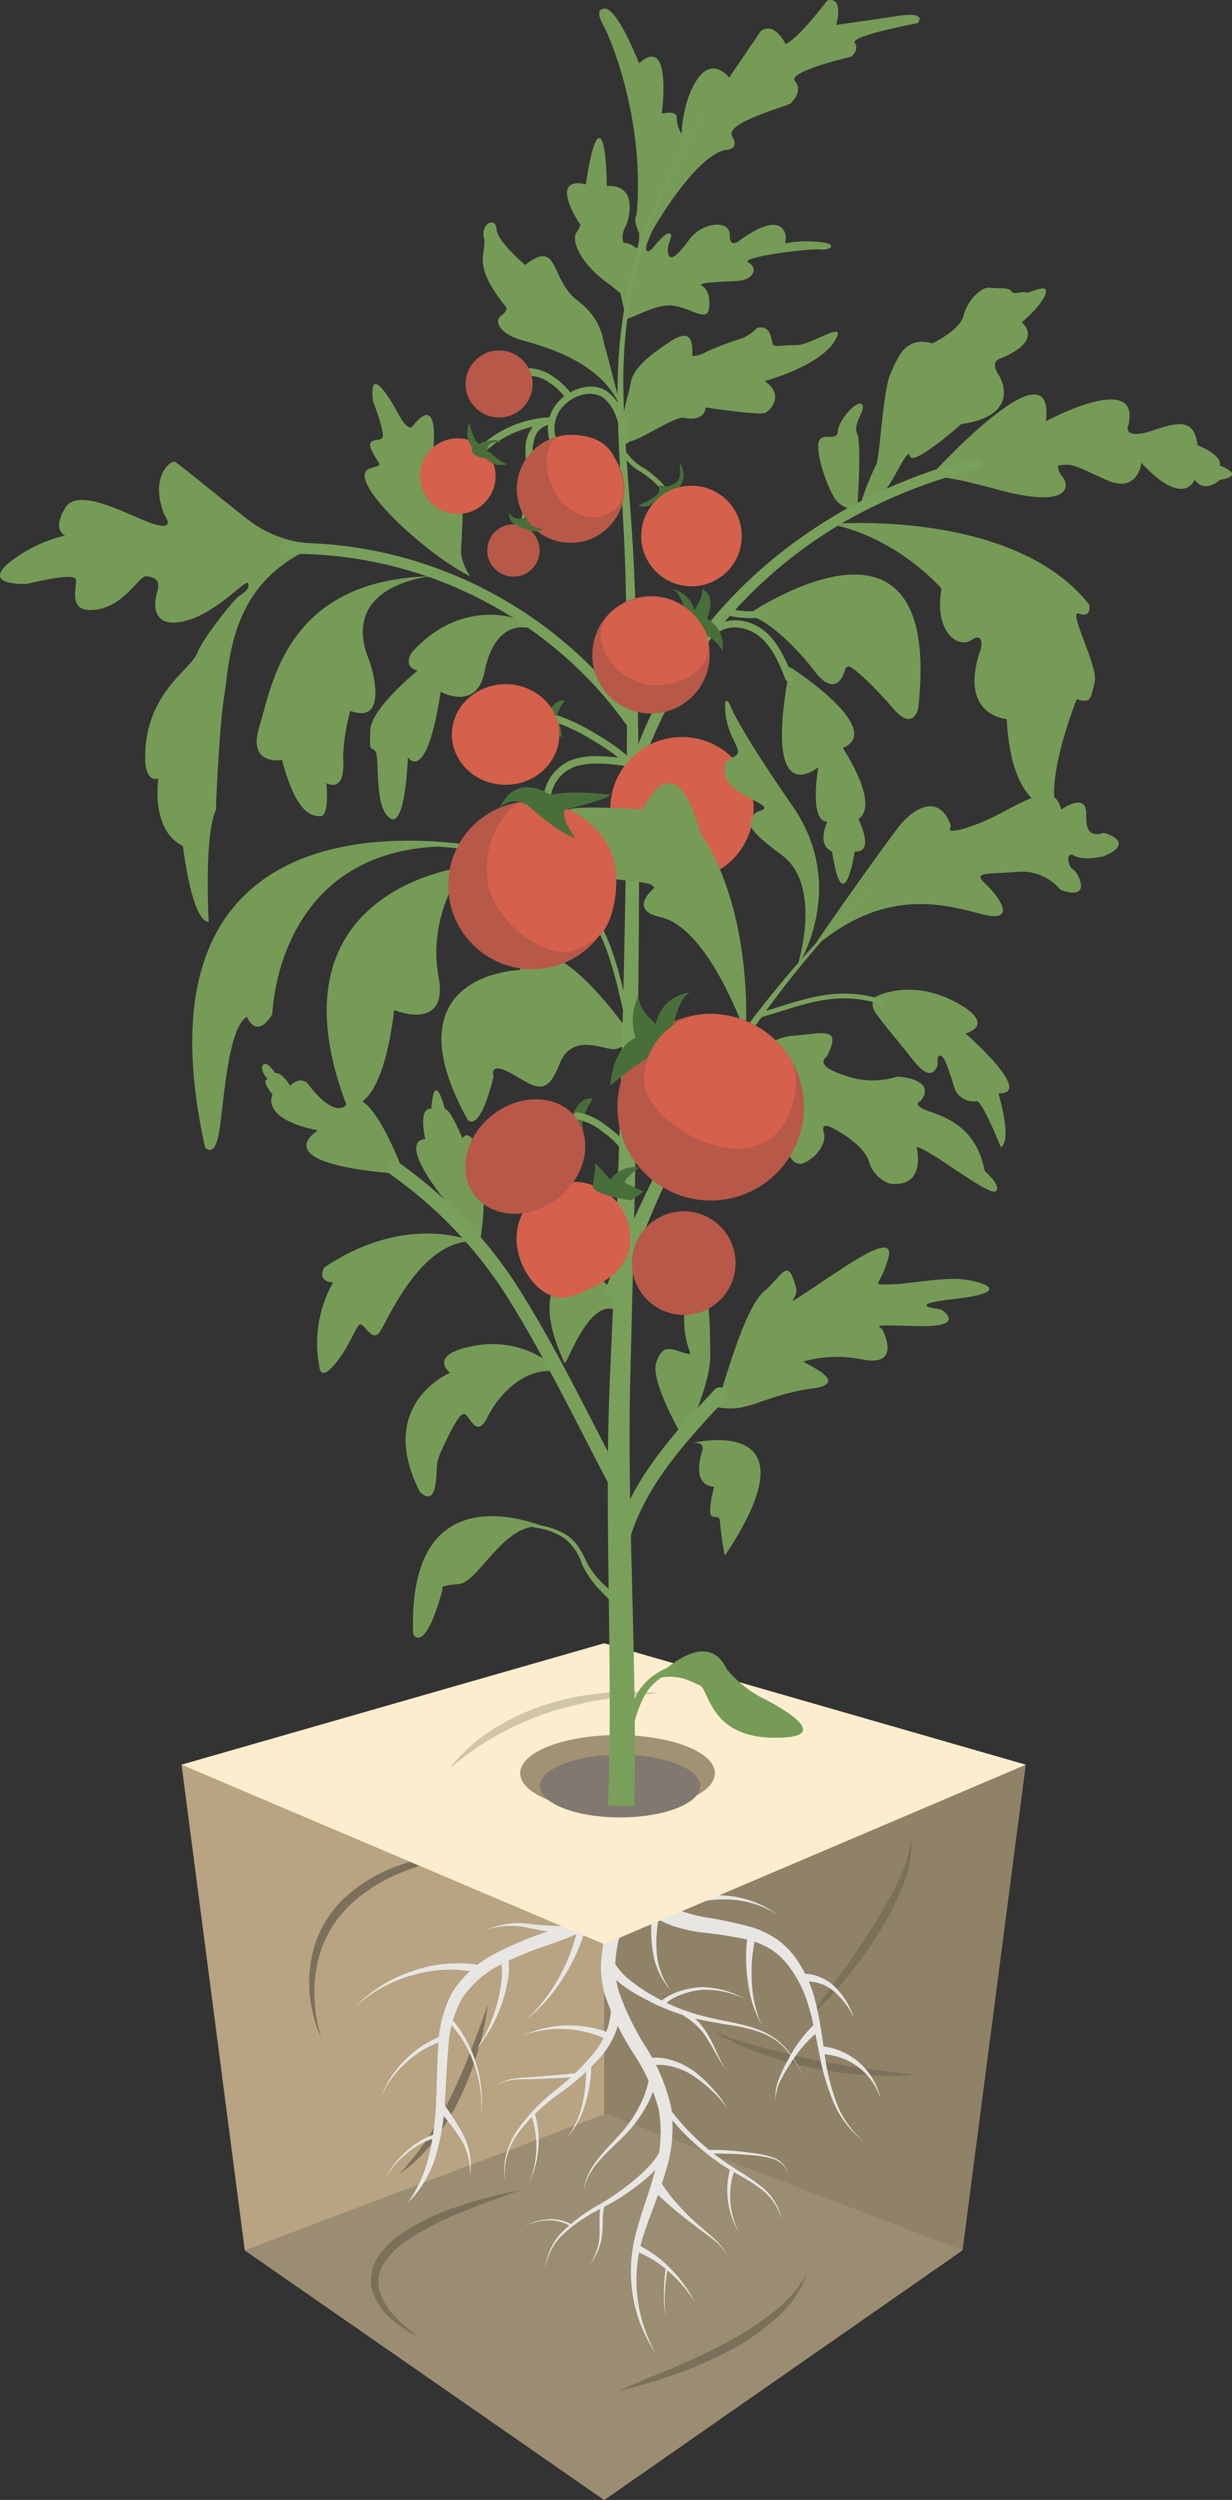 <?xml version="1.0" encoding="UTF-8"?>
<svg xmlns="http://www.w3.org/2000/svg" viewBox="0 0 171.73 348.26">
  <rect x="0" y="0" width="171.73" height="348.26" fill="#333333" stroke="none"/>
  <defs>
    <style>.cls-1{fill:#a29274;}.cls-2{fill:#e3e0c9;}.cls-3{fill:#fcedce;}.cls-4{fill:#bda885;}.cls-5{fill:#d0c5a6;}.cls-6{fill:#8f8267;}.cls-7{fill:#ab967a;opacity:0.25;}.cls-8{fill:#9b8d71;}.cls-9{fill:#7c705b;}.cls-10{fill:#e7e6e3;}.cls-11{fill:#817870;}.cls-12{fill:#769b57;}.cls-13{fill:none;stroke:#79a05b;stroke-miterlimit:10;stroke-width:0.67px;}.cls-14{fill:#486f3a;}.cls-15{fill:#79a05b;}.cls-16{fill:#b85848;}.cls-17{fill:#d5604b;}</style>
  </defs>
  <g id="Слой_2" data-name="Слой 2">
    <g id="Слой_1-2" data-name="Слой 1">
      <polygon class="cls-1" points="84.22 270.85 142.97 245.84 134.16 313.48 84.22 348.26 84.22 270.85"></polygon>
      <polygon class="cls-2" points="84.22 228.93 142.97 245.84 84.22 270.85 25.31 245.84 84.22 228.93"></polygon>
      <polygon class="cls-3" points="84.22 228.93 25.31 245.84 26.34 246.28 142.42 245.68 84.22 228.93"></polygon>
      <polygon class="cls-4" points="34.12 313.48 25.31 245.84 84.22 270.85 84.22 348.26 34.12 313.48"></polygon>
      <path class="cls-5" d="M62.33,246.67a32.47,32.47,0,0,1,2.78-3,25.55,25.55,0,0,1,3.24-2.52,31.24,31.24,0,0,1,7.38-3.57c1.3-.43,2.62-.78,4-1.08a39.38,39.38,0,0,1,4-.61,38.18,38.18,0,0,1,8.14,0c-2.71.17-5.38.46-8,.89a49.54,49.54,0,0,0-7.75,1.9A39.67,39.67,0,0,0,68.84,242,40.51,40.51,0,0,0,62.33,246.67Z"></path>
      <polygon class="cls-6" points="84.22 270.85 142.97 245.84 134.16 313.48 84.22 348.26 84.22 270.85"></polygon>
      <polygon class="cls-7" points="34.12 313.48 25.31 245.84 84.22 270.85 84.22 348.26 34.12 313.48"></polygon>
      <polygon class="cls-8" points="84.22 348.26 34.12 313.48 84.45 294.46 134.16 313.48 84.22 348.26"></polygon>
      <path class="cls-9" d="M44.76,283.74a10.5,10.5,0,0,1-.89-2.32,20.2,20.2,0,0,1-.55-2.45,18.09,18.09,0,0,1-.08-5A15.94,15.94,0,0,1,44.65,269a16.5,16.5,0,0,1,2.94-4.19,21.83,21.83,0,0,1,8.64-5.15A37,37,0,0,1,66,258a56.18,56.18,0,0,0-9.49,2.63,23.24,23.24,0,0,0-8.1,5.11,15.83,15.83,0,0,0-4.29,8.38,20,20,0,0,0-.25,4.84A18.56,18.56,0,0,0,44.76,283.74Z"></path>
      <path class="cls-9" d="M99.51,282.81c.16.25.49.34.75.47l.83.35c.57.22,1.14.41,1.72.59,1.15.38,2.31.72,3.47,1,2.33.63,4.67,1.2,7,1.67,4.73,1,9.51,1.59,14.36,2.15a53.06,53.06,0,0,1-14.6-1,51.18,51.18,0,0,1-7.08-2c-1.16-.4-2.29-.87-3.41-1.38-.55-.27-1.1-.55-1.63-.85A4.1,4.1,0,0,1,99.51,282.81Z"></path>
      <path class="cls-9" d="M68,279.28a43.26,43.26,0,0,1-3.9,13,36.73,36.73,0,0,1-3.54,5.85,22.37,22.37,0,0,1-4.89,4.73,39.63,39.63,0,0,0,4.12-5.27A63.57,63.57,0,0,0,63,291.74c1-2,1.83-4.06,2.65-6.13S67.24,281.42,68,279.28Z"></path>
      <path class="cls-9" d="M86.18,333.12C88.57,332,91.06,331,93.47,330s4.82-2.12,7.15-3.33a46.6,46.6,0,0,0,6.63-4.14,18.81,18.81,0,0,0,5.24-5.77,15.21,15.21,0,0,1-4.64,6.49,34.35,34.35,0,0,1-6.67,4.49,58.82,58.82,0,0,1-7.37,3.13c-1.25.45-2.52.85-3.8,1.22Z"></path>
      <path class="cls-9" d="M58.63,325.69a16.61,16.61,0,0,1-3.82-2.41,9.15,9.15,0,0,1-2.75-3.71,5.32,5.32,0,0,1-.34-2.41,6.11,6.11,0,0,1,.73-2.33,11,11,0,0,1,3.19-3.43,30.82,30.82,0,0,1,8.12-4,63.25,63.25,0,0,1,8.7-2.27c-2.81,1-5.62,2-8.36,3.15a37.29,37.29,0,0,0-7.75,4.12,10.35,10.35,0,0,0-2.91,3,4.76,4.76,0,0,0-.5,3.88,9.15,9.15,0,0,0,2.28,3.58A18.71,18.71,0,0,0,58.63,325.69Z"></path>
      <path class="cls-9" d="M112.49,281.45l4.38-6c1.44-2,2.84-4,4.18-6.11a64.38,64.38,0,0,0,3.69-6.38,20.63,20.63,0,0,0,2.31-7,15.72,15.72,0,0,1-1.46,7.35,40.2,40.2,0,0,1-3.53,6.64A62.82,62.82,0,0,1,112.49,281.45Z"></path>
      <path class="cls-10" d="M88.13,260.55c0,3.17-1,6.08-1.68,8.86a20.14,20.14,0,0,0-.69,4.13,12,12,0,0,0,.54,4,37.91,37.91,0,0,0,3.76,7.69,26.33,26.33,0,0,1,3.5,8.38,20.21,20.21,0,0,1-.83,9.07c-.82,2.89-2,5.59-2.92,8.34a20.67,20.67,0,0,0,1.59,16.81,20.08,20.08,0,0,1-3.22-8.21,21,21,0,0,1,.57-8.91c.76-2.89,1.88-5.62,2.58-8.41a18.64,18.64,0,0,0,.5-8.37,25.8,25.8,0,0,0-3.44-7.73,36.75,36.75,0,0,1-4-8.08,13.92,13.92,0,0,1-.61-4.68,22.41,22.41,0,0,1,.77-4.55c.79-2.88,1.75-5.61,1.84-8.37h0a.87.87,0,0,1,.91-.85A.88.88,0,0,1,88.13,260.55Z"></path>
      <path class="cls-10" d="M88.27,259.69a21.23,21.23,0,0,0,4,5,10.05,10.05,0,0,0,2.64,1.5,21.91,21.91,0,0,0,3.14.86,59.16,59.16,0,0,1,6.85,1.45,13.3,13.3,0,0,1,3.31,1.6,11.27,11.27,0,0,1,2.63,2.57,17.9,17.9,0,0,1,2.9,6.48c.57,2.28.84,4.58,1.18,6.84a31.31,31.31,0,0,0,1.57,6.64,13.23,13.23,0,0,0,3.81,5.6,13.35,13.35,0,0,1-4.15-5.46,31.07,31.07,0,0,1-1.94-6.65c-.46-2.26-.86-4.52-1.51-6.68a16.93,16.93,0,0,0-3-5.87,9.73,9.73,0,0,0-2.39-2.1,11.09,11.09,0,0,0-2.94-1.23,60.44,60.44,0,0,0-6.69-1.05,23.08,23.08,0,0,1-3.55-.78,12.46,12.46,0,0,1-3.42-1.71,23.59,23.59,0,0,1-4.88-5.44,1.43,1.43,0,0,1,2.35-1.64l0,.06Z"></path>
      <path class="cls-10" d="M88,260.48a7.72,7.72,0,0,1-1.51,4,14.48,14.48,0,0,1-2.7,3A9.59,9.59,0,0,1,82,268.64c-.58.3-1.17.58-1.76.84-1.19.52-2.39,1-3.59,1.4a47.64,47.64,0,0,0-6.88,2.81,14.18,14.18,0,0,0-5.32,4.64,15.32,15.32,0,0,0-1.95,6.87c-.24,2.48-.31,5-.49,7.54a32.21,32.21,0,0,1-1.26,7.58,15.24,15.24,0,0,1-3.9,6.55,19.2,19.2,0,0,0,3-6.81,38.82,38.82,0,0,0,.94-7.39c.12-2.5.12-5,.3-7.59a17,17,0,0,1,2-7.61A15.52,15.52,0,0,1,69,272.15a49.82,49.82,0,0,1,7.09-3c1.18-.44,2.35-.88,3.47-1.37.57-.24,1.12-.5,1.66-.78a8.43,8.43,0,0,0,1.4-.95A13,13,0,0,0,85,263.44a6.17,6.17,0,0,0,1.21-3v0a.91.91,0,0,1,1.82.06Z"></path>
      <path class="cls-10" d="M61.81,293.06a31.81,31.81,0,0,1,2.91,4.64,9.07,9.07,0,0,1,.79,5.36,8.83,8.83,0,0,0-1.3-5.1,31.79,31.79,0,0,0-3.28-4.23Z"></path>
      <path class="cls-10" d="M62.68,280.93A17.75,17.75,0,0,1,67,295.19a16.89,16.89,0,0,0-.86-7.47,16.25,16.25,0,0,0-3.87-6.33Z"></path>
      <path class="cls-10" d="M70.81,272.57a9.19,9.19,0,0,1-.09,3.63,20.64,20.64,0,0,1-4.39,9.39,21.56,21.56,0,0,0,2.89-6.19,21.1,21.1,0,0,0,.66-3.33,8.41,8.41,0,0,0-.14-3.22Z"></path>
      <path class="cls-10" d="M81.72,268.26a25,25,0,0,1-3.2,7.25,23.24,23.24,0,0,1-5.18,5.86,23,23,0,0,0,4.7-6.14,24.26,24.26,0,0,0,2.6-7.19Z"></path>
      <path class="cls-10" d="M86.59,279.4a11.55,11.55,0,0,1-3,7.29,35.85,35.85,0,0,1-5.77,5.08,25.65,25.65,0,0,0-5.43,5.17,9.79,9.79,0,0,0-2,7.07,10,10,0,0,1,1.73-7.27,25.9,25.9,0,0,1,5.28-5.53,34.85,34.85,0,0,0,5.37-5.2,10.28,10.28,0,0,0,2.41-6.57Z"></path>
      <path class="cls-10" d="M91.63,289.25a14.62,14.62,0,0,1-1.8,4.61,18.43,18.43,0,0,1-3,3.84c-1.14,1.14-2.35,2.18-3.37,3.39a8.81,8.81,0,0,0-2.15,4.19,9,9,0,0,1,1.93-4.37c1-1.29,2.13-2.42,3.19-3.6a18,18,0,0,0,2.68-3.86,13.59,13.59,0,0,0,1.44-4.38Z"></path>
      <path class="cls-10" d="M93.08,300a9.55,9.55,0,0,1-1.94,2.5,25.66,25.66,0,0,1-2.32,2c-.8.61-1.63,1.19-2.49,1.73s-1.75,1-2.63,1.47A22.79,22.79,0,0,0,78.77,311,8.14,8.14,0,0,0,76,316.11a8.33,8.33,0,0,1,2.52-5.33,23.47,23.47,0,0,1,4.85-3.58,35.18,35.18,0,0,0,4.88-3.36,27.08,27.08,0,0,0,2.15-2,8.71,8.71,0,0,0,1.64-2.27Z"></path>
      <path class="cls-10" d="M79.54,310.15a5.4,5.4,0,0,0-3.24-.83,8.54,8.54,0,0,0-3.31.85,8.84,8.84,0,0,1,3.31-1,5.62,5.62,0,0,1,3.39.73Z"></path>
      <path class="cls-10" d="M84.27,307.19a10.14,10.14,0,0,0-.26,2.1c0,.72,0,1.45-.11,2.18a7.73,7.73,0,0,1-1.72,4,7.66,7.66,0,0,0,1.39-4c0-.71,0-1.43,0-2.16a9.92,9.92,0,0,1,.2-2.22Z"></path>
      <path class="cls-10" d="M88.91,312.72a15.72,15.72,0,0,1,4.64,3.4,18.83,18.83,0,0,1,3.31,4.58,19,19,0,0,0-3.63-4.24,14.92,14.92,0,0,0-4.67-2.87Z"></path>
      <path class="cls-10" d="M93.06,316a28.11,28.11,0,0,0-.38,3.43,15.94,15.94,0,0,0,.16,3.45,16,16,0,0,1-.3-3.45,31.32,31.32,0,0,1,.25-3.48Z"></path>
      <path class="cls-10" d="M92.13,304a19.62,19.62,0,0,0,2.15,2.86,31,31,0,0,0,2.53,2.6c.87.83,1.85,1.56,2.74,2.4a7.3,7.3,0,0,1,2.08,3A6.5,6.5,0,0,0,99.44,312c-.94-.77-2-1.45-2.91-2.2A56.34,56.34,0,0,1,90.92,305Z"></path>
      <path class="cls-10" d="M102.38,302.32A11.16,11.16,0,0,0,103,311a11.43,11.43,0,0,1-1.23-8.85Z"></path>
      <path class="cls-10" d="M93,293.26a29.84,29.84,0,0,0,3.7,4.32,32.52,32.52,0,0,0,4.4,3.63c1.56,1.09,3.28,2,4.8,3.22a7.75,7.75,0,0,1,3.07,4.79,8,8,0,0,0-3.27-4.54c-1.52-1.13-3.28-1.94-4.9-3a33.78,33.78,0,0,1-4.55-3.62,27.19,27.19,0,0,1-3.81-4.41Z"></path>
      <path class="cls-10" d="M98.55,299.51a27.73,27.73,0,0,1,3.16.08c1.05.08,2.1.18,3.14.33a14.39,14.39,0,0,1,3.09.7,3.47,3.47,0,0,1,2,2.3,3.38,3.38,0,0,0-2.1-2.15,15.69,15.69,0,0,0-3.06-.54,62.36,62.36,0,0,0-6.26-.22Z"></path>
      <path class="cls-10" d="M90.2,286.73a7.58,7.58,0,0,1,3.62.33,10,10,0,0,1,3.12,1.63,17.69,17.69,0,0,1,2.5,2.39,10.06,10.06,0,0,1,1.94,2.82,10,10,0,0,0-2.14-2.62,17.7,17.7,0,0,0-2.63-2.12,9.38,9.38,0,0,0-3-1.29,6.69,6.69,0,0,0-3.14-.06Z"></path>
      <path class="cls-10" d="M82.43,287.55a20.25,20.25,0,0,1-.82,5.48A12.65,12.65,0,0,1,79,297.85a12.47,12.47,0,0,0,2.22-4.92,20.22,20.22,0,0,0,.45-5.37Z"></path>
      <path class="cls-10" d="M74.54,294.4a13.45,13.45,0,0,1-.77,9.61,13.2,13.2,0,0,0,.24-9.44Z"></path>
      <path class="cls-10" d="M80.58,289.32c-2,.15-3.9.22-5.85.3-1,.06-2,0-2.91.09a5.44,5.44,0,0,0-2.72.93,5.51,5.51,0,0,1,2.7-1.1c1-.14,1.94-.13,2.91-.23,1.94-.15,3.89-.31,5.81-.53Z"></path>
      <path class="cls-10" d="M84.31,284a15,15,0,0,0-11.44-.43,15.52,15.52,0,0,1,11.81-.47Z"></path>
      <path class="cls-10" d="M61.93,284.25a13.71,13.71,0,0,0-5.21,3,13.06,13.06,0,0,0-3.58,4.91,13.23,13.23,0,0,1,3.33-5.18,14,14,0,0,1,5.25-3.41Z"></path>
      <path class="cls-10" d="M61,297.76a10.45,10.45,0,0,0-4.25,2.18,12.77,12.77,0,0,0-1.75,1.7,6.94,6.94,0,0,0-1.26,2.09,7.22,7.22,0,0,1,1.16-2.17,12.05,12.05,0,0,1,1.68-1.82,12.67,12.67,0,0,1,2-1.49,8.4,8.4,0,0,1,2.31-1Z"></path>
      <path class="cls-10" d="M67,274.9a18.06,18.06,0,0,0-9.31.21,19.06,19.06,0,0,0-8.29,4.6,19.27,19.27,0,0,1,8.13-5.13,18.77,18.77,0,0,1,9.73-.76Z"></path>
      <path class="cls-10" d="M79.41,269.41a43,43,0,0,1-5.83-.86,10.93,10.93,0,0,0-5.7.26,11.3,11.3,0,0,1,5.76-.82,40.14,40.14,0,0,0,5.74.31Z"></path>
      <path class="cls-10" d="M85.46,273.12A9.28,9.28,0,0,0,88,276a23.46,23.46,0,0,0,3.38,2.22,27.51,27.51,0,0,0,7.61,2.86c2.63.66,5.46.92,8,2.23a9.29,9.29,0,0,1,3.1,2.71,24.88,24.88,0,0,1,2.08,3.56,24.5,24.5,0,0,0-2.15-3.5,8.41,8.41,0,0,0-3.13-2.58c-2.48-1.18-5.27-1.34-8-1.89A29.64,29.64,0,0,1,90.93,279c-2.46-1.25-5-2.59-6.81-5.11Z"></path>
      <path class="cls-10" d="M92,278.88a7.72,7.72,0,0,1,2.83-1.52,10.85,10.85,0,0,1,3.1-.54,13.14,13.14,0,0,1,6,1.67,13,13,0,0,0-5.94-1.3,10.28,10.28,0,0,0-3,.67,7.08,7.08,0,0,0-2.51,1.51Z"></path>
      <path class="cls-10" d="M95.63,280.19a10,10,0,0,1,3.29,3.7c.8,1.43,1.33,3,2.21,4.33-1-1.3-1.63-2.81-2.52-4.15a9.5,9.5,0,0,0-3.34-3.27Z"></path>
      <path class="cls-10" d="M92.07,266a19.19,19.19,0,0,0-.54,5.84,10.14,10.14,0,0,0,2,5.49A10.44,10.44,0,0,1,91,271.88a20.12,20.12,0,0,1,0-6.1Z"></path>
      <path class="cls-10" d="M105.36,269.7a21.48,21.48,0,0,0-.57,6.21,16.51,16.51,0,0,0,1.36,6.14,16.82,16.82,0,0,1-1.92-6.09,22.7,22.7,0,0,1,0-6.48Z"></path>
      <path class="cls-10" d="M114.31,282.79a18.27,18.27,0,0,0-3.94,4.39,25.32,25.32,0,0,0-1.55,2.59,6.09,6.09,0,0,0-.7,2.9,6.12,6.12,0,0,1,.43-3,20.26,20.26,0,0,1,1.33-2.78,18.94,18.94,0,0,1,3.74-5Z"></path>
      <path class="cls-10" d="M114.62,285.06a9.39,9.39,0,0,1,8.15,7.43,8.83,8.83,0,0,0-8.2-6.32Z"></path>
      <path class="cls-10" d="M111.86,274.94a6.57,6.57,0,0,1,4.68,2,10.66,10.66,0,0,1,2.49,4.23,10.36,10.36,0,0,0-2.86-3.81,5.71,5.71,0,0,0-4.22-1.29Z"></path>
      <path class="cls-10" d="M92.68,265.78a15.11,15.11,0,0,1,8.09-1.73,14.11,14.11,0,0,1,7.65,2.7,13.76,13.76,0,0,0-7.66-2.14,14.28,14.28,0,0,0-7.52,2.13Z"></path>
      <polygon class="cls-3" points="26.34 246.28 84.22 270.85 142.97 245.84 142.42 245.68 26.34 246.28"></polygon>
      <ellipse class="cls-1" cx="86.08" cy="247.02" rx="13.57" ry="5.31"></ellipse>
      <ellipse class="cls-11" cx="86.43" cy="248.81" rx="11.18" ry="4.37"></ellipse>
      <path class="cls-12" d="M90.8,32.41c.33-.75,6.09-10.59,10.26-11.51,0,0,2.16,0,1-1.91s7.92-4.26,8.17-4.59,1.75-1.75.58-3.09,7.84-3.41,7.84-3.41,1.17-.92.5-1.92,8.75-2.75,8.75-2.75,1.59-1.67-2.83-1-8.51,1.25-8.51,1.25,1.17-4-1.25-3.42c0,0-3.89,5.25-5.82,6.08,0,0-1.43-3.16-3.43-1.83l-4.42,6.5s-2.17-2.91-4.34.09S95,18.65,95,18.65a4.38,4.38,0,0,1-.67-2.45s-.08-.8-2.08-.38c0,0,1.5-11.18-3.17-7,0,0-3.25-8.33-5-7.58,0,0-1.25,0,0,2.25s5.83,13.67,4.66,26.43c0,0-.58.66.34,2.5a6.09,6.09,0,0,1-.17,1.92c-.25.66-.3-.36-2-.53a2.71,2.71,0,0,1,.28-2.22c.67-1.45,1.61-5.95-2.61-5.67,0,0,0-6.34-1-6.67s-1.92,6.44-1.92,6.44-5.17-1.61-1,5.28c0,0,.61.17-.28,1.39s.78,4.67,4.62,7.29l1.5,1.22a27.7,27.7,0,0,0,.9,3.55c1.61-.5,4.32-2.16,6.55-1.83s4.5,2.17,4.83.61-.11-2.94-.94-3.39,2.61-.55,4.89-.66,3-1.78,1.61-2.56,8.45-2,10-1.84,2.84-.94-1-1.11-4,.72-3.83-.16-.34-4.4-6.45.05c0,0-1.39,1.17-1.34-.83S98,30.74,96,33.47s-2.72,2.83-2.89,1.66.73-2.16.34-2.55-1.45.72-2.34,1.83-1.33.56-.83-.72Z"></path>
      <path class="cls-12" d="M87.24,61.31c.47,1.18,6.67-3.44,8.12-3.11s2.89,0,3-1.44c0,0,7.34,1.11,8.23.77s2.78-2.55,0-4.44c0,0,7.44-2,9.67-5.45s-3.11.44-5.2.44-2.42.17-3.08.09-.09-3-2.42-2.5a6.92,6.92,0,0,1-2,1.41A47.07,47.07,0,0,0,98.47,49a3.91,3.91,0,0,1-1.92.59c-.25,0,.75-4.51-3-2.09s-5.42,4.17-5.67,6S86.1,58.45,87.24,61.31Z"></path>
      <path class="cls-12" d="M65.54,80.27a7.53,7.53,0,0,1-1.26-3.09c-.16-1.91,1.84-15.84-4-13.34,0,0,1.34-9.59-2.67-4.58,0,0-.58,1.19-2-1.45S51.36,50.67,52,55.92c0,0,1.67,4.25,1.33,5s-2.53-.16-1.43,2,1.61,1.71-.31,2.33C47.78,66.51,59.2,77.18,65.54,80.27Z"></path>
      <path class="cls-12" d="M43.11,75.68a15.82,15.82,0,0,1-8.59-3.33c-4.17-3.25-9.51-7.67-10.09-8s-3.67,2-1.5,7.42c0,0,1.67,2.17-1.42,1.25S11,67.6,9.09,70.76s0,3.84,0,3.84A20,20,0,0,0,1,78.6c-3.17,2.92,2.17,2.75,2.58,2.75s6.84-1.75,7-.58-1.25,4.67,2.75,4.17,6.09-4.74,7-4.66,2.17.32,1.59,2.16-.67,5.17,3.83,4.08,8.59-6,8.84-5.25-.5,1.25-1.25,1.75-5.09,5.92-5.92,8.09-7.5,5.67-7.17,15c0,0,.08,2.91,1.83,2.33,0,0-1.16,7.17,3.42,9.42,0,0,1.17,10.34,3.59,10.59,0,0-.67-12.09,1-15.59,0,0,.42-11.26,1.17-15.93S32,81.57,43.11,76.52Z"></path>
      <path class="cls-12" d="M84.46,48.75c-.5-1-.16-4-4-6.92s-2.5-8.67-7.25-4.92c0,0-3.92-3.25-4-5s-2.25-.83-1.75,1.25-1.91,3.5,3,9.5c0,0,.51.52-.58,1.3s-.17,2.54,2.67,3.37,12.28,3.09,14.28,10.51Z"></path>
      <path class="cls-12" d="M120.15,69.6a39.18,39.18,0,0,1,2-4.92c.5-1.09.92-10.34,2-12.68s2-5.17,5.84-4.17c0,0,3.83-1.82,4.33-3.87s2.42-4.05,3.67-3.88,2.67-.08,3,.5,1.67-.08,2,.17,3.26-1.5,2.76.16-3.34,4-3.34,4,3.34,2.5-3.08,5.08c0,0-1.34.34-.17,2.17s2,5.92-5.17,6.92c0,0-6.84,6.09-7.17,4.42s-3.17,6.09-4.92,6.09S120.32,70.51,120.15,69.6Z"></path>
      <path class="cls-12" d="M119.48,71s.67-9.17,0-10.59,1.33-3.41.67-4.08-3.22,2.08-3.36,3.75-2.64-.25-2.73,1.92,1.34,5.92,2.34,7.5A3.7,3.7,0,0,0,119.48,71Z"></path>
      <path class="cls-12" d="M129.15,66.88s18-20,16.65-8.21c0,0,13.79-7.42,11.37,1,0,0-.17,1.59,3.67.25s5.67-1.33,6.08,2.09c0,0,3.59,1.42,3.09,2.83,0,0,3.85,1.41.05,2,0,0-2.05,2-3.55,0,0,0-1.5,4.05-7.42-2.37,0,0-.42,4.41-4.92,2.37s-4.59-2.29-6.67-2c0,0-.25.5.66,1.67s1.09,4.51-9.33,1.63S129.15,66.88,129.15,66.88Z"></path>
      <path class="cls-12" d="M115.72,73c-.26,0,25.52-2.27,36.11,11.24,0,0,.38,1.92-1.39,1.25s2.73,7.34,2.14,9.59-.41,2.92-2.5,2.34c0,0-4.17,10.25-2.92,15.34,0,0-6.17.5-6.83-12.59,0,0-6.92-.42-3.59-9.84,0,0,.5-2.42-1.33-1.17s-5.26-1.08-4.17-7.17C131.24,82,125.14,74.86,115.72,73Z"></path>
      <path class="cls-12" d="M103.64,86s28-19.76,24.35,12.68c0,0-.67,3.33-3.51,0s-5.67-5.85-6.17-5.84-.58.67-.66.92-1.25,3.5-4.09-.25S105.47,84.85,103.64,86Z"></path>
      <path class="cls-12" d="M110.89,93.44s12.51,8.26,6.59,10.76c0,0,5.25,7.84,2.17,9.92,0,0,2.42,4.67-.5,4.5,0,0-1.59,10.1-3.17,0,0,0-2.17-.59-.67-4.18,0,0-2.5.59-1.25-7.58,0,0-7.5,6.42-4.25-12.34C109.81,94.53,108.52,91.72,110.89,93.44Z"></path>
      <path class="cls-12" d="M113.23,132.21c-.58.51,9.92-14.34,12.09-17.09s5.75-4.58,7.25,0c0,0-1.42,1.59,3.67-.33s10.59-6.83,11.67-2c0,0,3.67-2.67,3.51.83s2.08,2.42,2.41,2.42,4.59,1.33,0,3.25c0,0-2.75.67-4.08-.08s-.84,1.58-.17,1.91,2.84,4.51-1.75,2.84a7.09,7.09,0,0,0-6.25-2.49c-4.25.32-6,0-4.23,1.64s4.64,5.52-.36,4.27S123.4,123.29,113.23,132.21Z"></path>
      <path class="cls-12" d="M122,138.88s5.17-2.91,12,1.17c0,0,4.68,2.59.59,3.92,0,0,9.75,8.51,4.58,8.34,0,0,2,6.59.33,7.5,0,0-2.16-5.5-3.25-6.42a2.85,2.85,0,0,1-3.33-2.25c-.92-2.83-1.34-4.17-1.92-4.08s-.09,1.24-.5,1.78-1.09,1.55-3.25-1.2S122.82,142.3,122,141,122,138.88,122,138.88Z"></path>
      <path class="cls-12" d="M98.14,151.64s7.92-7,12.25-7.34,7.09-1.41,4.84,2.92c0,0-2,1.17,2.5,2.59A11.25,11.25,0,0,0,125,150c.65-.05,5.59.45,3.34,3.37,0,0-1.58.5,1.33,1.5s6.51,2.67,7.59,8.26c0,0,2.5,2.17,1.5,2.83s-9.42-6.08-11-6.17c0,0,1.5,5.76-3.76,5.09a4.65,4.65,0,0,1-2.91-3.17c-.92-2.67-5.42-4.75-5.42-4.75s-1.27-.59-.84.83-1,3.09-1.6,3.5-2.23,1.92-3.32-.58S101.31,151.14,98.14,151.64Z"></path>
      <path class="cls-12" d="M71.29,86s-7.42-2.33-13.84,4.84c0,0-1.49,2,.76,2.58,0,0-6.52,5.26-6.6,8.34s-.08,2.17.67,2.84-.25,7.58,2,9.33,2.58-8.42,2.58-8.42,2.55,4,4.57-9.14c0,0,5,2.81,6.11-2.78s4-6.42,5.83-6.17S71.29,86,71.29,86Z"></path>
      <path class="cls-12" d="M60,80.28c.41,0-13.08,1-8.46,11.91,0,0,3,8.92-2.71,6.84a26.75,26.75,0,0,0-1,6.59c.17,2.33-.25,4.42-2.34,3.5,0,0,.5,4.58-.83,4.58s-3.42-.5-5.34-7.83c0,0-4.91.91-3.16-4.67S39.77,80.78,60,80.28Z"></path>
      <path class="cls-12" d="M69.05,118.39s-52.47-12.61-40.47,41.42c0,0,1.34,1.84,2-2.33s1.16-14.18,3.83-15.84c0,0,1.25,3.33,3.54-.34C38,141.3,38.48,113.94,69.05,118.39Z"></path>
      <path class="cls-12" d="M65.2,120.71c.42-.07-28.51,2.58-16.92,33.18,0,0,4.75,2.34,6.67-13.17,0,0,7.67,3.17,6.17-4.75S64.12,120.87,65.2,120.71Z"></path>
      <path class="cls-12" d="M87.8,143.94s-11.68-17-15.34-8.81c0,0-18.62.45-7.25,20.9,0,0,1.58,2,3.58-6,0,0-.78-2.34,2.55-.45s4.82,3.34,6.64-1.33,6.48-1.78,7.82-2.11S88.48,144.89,87.8,143.94Z"></path>
      <path class="cls-12" d="M56.34,163.59s-5-13.84-8.06-9.7c0,0-1.39,2.14-5.17-2.64,0,0-.89-1.67-2.67,0,0,0-1.11-1.89-2.11-1.78,0,0-1.12-1.78-1.67-1.11s.67,2,.67,2-1.12-.11.66,2.12c0,0-1.89,3.33,6.34,5C44.33,157.48,36.21,162.15,56.34,163.59Z"></path>
      <path class="cls-12" d="M66.9,172.93s1.78-9-1.11-14.34c0,0-.78-1-1.34,0,0,0-1.61-4.06-2.44-4.11,0,0-1.45-5.84-1.89,0,0,0-1.84-.56-.84,4.22C59.28,158.7,53.45,158.26,66.9,172.93Z"></path>
      <path class="cls-12" d="M65.87,172.93s-9.09-4.11-20.68,3.64c0,0-1.12,1.92,1.23,2.09a17.27,17.27,0,0,0-1.9,11.75s.09,2.17,2.26-.5,2.91-5.5,3.5-5.42,1.58,2.42,2.58,1.17S58.45,172.85,65.87,172.93Z"></path>
      <path class="cls-12" d="M78.21,191.24a13.4,13.4,0,0,0-11.67-3.83c-7.26,1.17-3.81,3.83-3.81,3.83s-10.45,4.34-4.2,16.6c0,0,1.59,1.75,2.09-.67s-.09-2.92.91-5.08,2.5-5.42,3.26-5.09,1.66,3.5,3.16.42S73.46,189.91,78.21,191.24Z"></path>
      <path class="cls-12" d="M99.61,195.74a1.29,1.29,0,0,0,.51-.62c.85-2.42,3.65-12.88,6.35-15.19s3.37-5,4.51-.43c.16.64-.24,1.18-.53,1.78,0,0,.56-.34,2.76-1.79,4.72-3.11,11.72-8.23,10.61-4.22s-2.55,3.66.12,3.66,7.61-1.11,10.64-.66,6.25,1.78-1.42,2.67c-6.28.72-3.64,1.23-2.47,1.39a1.75,1.75,0,0,1,.93.41c.8.7,1.81,2.12-3.69,2-7.23-.21-5.22-.1-4.89.57s2.33,5-2.67,4.11a17.66,17.66,0,0,0-8.34.23c-.44.11,7,3,1.18,3.78s-8.4,2.89-11.63,2.78C99.51,196.09,99.41,195.89,99.61,195.74Z"></path>
      <path class="cls-12" d="M78.68,189.83c.32.67,3.45-9.67,7.56-7.12,0,0-.68-5.78-5.79-5.22a4.21,4.21,0,0,0-3.78,3.62C76.43,182.94,76.74,185.74,78.68,189.83Z"></path>
      <path class="cls-12" d="M96.58,201s17.84-4.28,4.45,15.73a44.48,44.48,0,0,1-.67-4.73c-.11-1.89-2.41,1.56-.82-4.89,0,0-3.29.17-1.63-5.06C97.91,202,98.3,200.84,96.58,201Z"></path>
      <path class="cls-12" d="M95.36,200.56S98.8,193.5,99,189.27A91.66,91.66,0,0,0,98.14,176c-.23-1.44-2.78,2.78-2.78,7.62s1.89,5.39,0,4.84-3-1.28-3.89,1.36S95.36,200.56,95.36,200.56Z"></path>
      <path class="cls-12" d="M76.6,213s-19.93-9.34-19,14.68c0,0,1.59,3,4.11-6.34,0,0-.78-.44,2.23-.67S70.74,210.73,76.6,213Z"></path>
      <path class="cls-12" d="M91.36,233.85s7-7.56,9.94-1.33a16.09,16.09,0,0,0,4.71,3.89c2.69,1.33,10.8,5.78,1.8,5.67s-8.9-6.78-10.34-7.34S94.58,233.08,91.36,233.85Z"></path>
      <path class="cls-13" d="M87.06,63.24a7.83,7.83,0,0,0,2.66,2.34c1,.68,3.31,2.51,3.33,3.7"></path>
      <path class="cls-14" d="M92.63,67.76s2.39.06,2.17-2.22.72.39.45,1.11-.62,1.78-1.28,2c0,0-1.34,1.89-2.56,1.11,0,0-1.33,1.34-2.39.61,0,0,3.11-1.16,2.89-2.16S92.63,67.76,92.63,67.76Z"></path>
      <path class="cls-14" d="M76.68,98.83s1-1.63,2.06-1.2c0,0-1.34,1.56-1,2.55a8.06,8.06,0,0,1,.58,2.66,15.38,15.38,0,0,0-1.61-2C75.79,100,76.68,98.83,76.68,98.83Z"></path>
      <path class="cls-14" d="M79.54,155.84s1.21-3.34,3.08-2.75c0,0-1.74,2.47-1.41,4S79.54,155.84,79.54,155.84Z"></path>
      <path class="cls-15" d="M99.88,12.88C94.61,21.42,90,30.57,88.07,40.44a68.68,68.68,0,0,0-1.15,15c.1,5,.54,10,.9,15,.81,10,.94,20.14,1.12,30.21s.17,20.14.1,30.21c-.15,20.14-.66,40.27-1.17,60.39s1,40.12.54,60.39l-3.66-.12c.76-20-.62-40.15.3-60.36s1.61-40.22,2-60.33q.32-15.09.34-30.17c0-10.06,0-20.12-.65-30.15-.28-5-.63-10-.65-15.1a69.92,69.92,0,0,1,1.42-15.07C89.7,30.41,94.47,21.33,99.88,12.88Z"></path>
      <path class="cls-15" d="M136,63.81c-17.31,4.27-32.91,14.78-42.23,30.13a64.48,64.48,0,0,0-6.25,13.86c-.3.92,1.15,1.32,1.44.4a63.84,63.84,0,0,1,33.38-37.93,71.79,71.79,0,0,1,14.06-5c.94-.23.54-1.68-.4-1.45Z"></path>
      <path class="cls-15" d="M122.06,123.11A141.22,141.22,0,0,0,86.5,180.79l-2.24-.74A142.36,142.36,0,0,1,122.06,123.11Z"></path>
      <path class="cls-15" d="M99.63,193.57c-6.12,6.51-12.58,13.57-14.37,22.63-.25,1.25,1.68,1.79,1.93.53,1.73-8.73,8-15.47,13.86-21.74.88-.94-.53-2.36-1.42-1.42Z"></path>
      <path class="cls-15" d="M54.39,163.57a60.7,60.7,0,0,1,17.27,18.65c4.75,7.81,8.76,16.1,13,24.17.6,1.14,2.33.13,1.73-1-4.41-8.34-8.53-16.94-13.52-25a62.51,62.51,0,0,0-17.5-18.57c-1.06-.74-2.06,1-1,1.72Z"></path>
      <path class="cls-15" d="M80.45,155.94A8.15,8.15,0,0,1,84,157.67a12.2,12.2,0,0,1,2.89,2.8c.36.53,1.22,0,.86-.51a13.32,13.32,0,0,0-3.25-3.15,9,9,0,0,0-4-1.87.51.51,0,0,0-.5.5.51.51,0,0,0,.5.5Z"></path>
      <path class="cls-13" d="M56.6,117.47c26.56,0,28.13,13.17,30.71,23.72"></path>
      <path class="cls-15" d="M76.89,112.27c-.62-2.43,1.33-5,3.64-5.59s4.87-.23,7.18.11c.63.1.9-.87.26-1a33.77,33.77,0,0,0-4.14-.43,10.44,10.44,0,0,0-4.12.5c-2.57,1-4.48,3.87-3.79,6.64a.5.5,0,0,0,1-.27Z"></path>
      <path class="cls-15" d="M77.58,100.66a26.88,26.88,0,0,1,5.21,2.58,26.4,26.4,0,0,1,4.7,3.42c.46.45,1.17-.25.7-.7a26.55,26.55,0,0,0-4.9-3.58,27.58,27.58,0,0,0-5.45-2.68c-.61-.21-.87.76-.26,1Z"></path>
      <path class="cls-15" d="M39.77,77.16A57.39,57.39,0,0,1,79.11,91.81a55,55,0,0,1,8.08,9c.56.78,1.86,0,1.3-.76A59,59,0,0,0,52.24,76.74a56.73,56.73,0,0,0-12.47-1.09.76.76,0,0,0,0,1.51Z"></path>
      <path class="cls-15" d="M73.79,52.34a5,5,0,0,1,2.82,1,8.8,8.8,0,0,1,2.27,2.16.51.51,0,0,0,.68.18.5.5,0,0,0,.18-.68,9.9,9.9,0,0,0-2.63-2.53,6.07,6.07,0,0,0-3.32-1.17.51.51,0,0,0,0,1Z"></path>
      <path class="cls-15" d="M77.44,60.85a4.5,4.5,0,0,1,.84-4A5.39,5.39,0,0,1,81,55.06a3.51,3.51,0,0,1,3.15.39A5.84,5.84,0,0,1,85.86,58a15.87,15.87,0,0,1,.9,3.46c.1.63,1.06.36,1-.27-.35-2.3-1.06-5.09-3-6.56-2.21-1.66-5.43-.43-7.06,1.48a5.55,5.55,0,0,0-1.16,5c.14.63,1.11.36,1-.26Z"></path>
      <path class="cls-15" d="M67.64,62.9a14.39,14.39,0,0,1,9.15-3.78c.64,0,.65-1,0-1a15.44,15.44,0,0,0-9.85,4.07c-.48.44.23,1.14.7.71Z"></path>
      <path class="cls-15" d="M73.5,73.16a27.09,27.09,0,0,0,.87-8.91,6.27,6.27,0,0,1,.22-3.41,2.64,2.64,0,0,1,2.2-1.72c.64,0,.65-1,0-1-2.13.08-3.47,2.18-3.54,4.16-.07,1.74.33,3.45.21,5.2a36.63,36.63,0,0,1-.93,5.41c-.14.63.83.9,1,.27Z"></path>
      <path class="cls-15" d="M99.78,88.42c1.58-1.56,4.18-1.15,5.84.06,2,1.46,3,4,3.89,6.18.24.58,1.2.33,1-.27-1-2.55-2.18-5.38-4.58-6.94-2-1.32-5-1.54-6.82.26a.5.5,0,0,0,.71.71Z"></path>
      <path class="cls-14" d="M95.86,87.94s-.22-5.28-2.28-5.89A4,4,0,0,1,96.8,85s1.23-1.83,1.11-2.94c0,0,2.06.83.62,4.11a4.24,4.24,0,0,1,2.16,4.5A5.17,5.17,0,0,0,95.86,87.94Z"></path>
      <path class="cls-15" d="M101.3,85.7a13.19,13.19,0,0,0,4.38.36.48.48,0,0,0,.48-.47.47.47,0,0,0-.48-.48,12.48,12.48,0,0,1-4.13-.33.48.48,0,0,0-.25.92Z"></path>
      <path class="cls-13" d="M105.47,141.52c5.66-1.45,10.51-4.16,17.57-1.91"></path>
      <circle class="cls-16" cx="79.54" cy="68.12" r="7.5"></circle>
      <path class="cls-17" d="M85.68,63.86c2.06,5,1.48,6.3-.89,7.67s-5.72,0-7.45-3S75.77,61,78.5,60.64C80.48,60.42,84.36,60.65,85.68,63.86Z"></path>
      <circle class="cls-17" cx="96.39" cy="74.67" r="7.01"></circle>
      <circle class="cls-16" cx="69.57" cy="53.49" r="4.67"></circle>
      <circle class="cls-17" cx="63.81" cy="66.33" r="5.27"></circle>
      <circle class="cls-16" cx="71.57" cy="76.68" r="3.65"></circle>
      <circle class="cls-16" cx="90.74" cy="91.22" r="8.18"></circle>
      <path class="cls-17" d="M98.78,89.66c.15,3.59-3.43,5.8-7.51,5.8s-7.88-4-7.51-7.43c.29-2.67,3.31-4.86,7.38-4.86S98.67,87,98.78,89.66Z"></path>
      <ellipse class="cls-17" cx="70.48" cy="102.32" rx="7.49" ry="7.01"></ellipse>
      <circle class="cls-17" cx="95.06" cy="112.66" r="9.99"></circle>
      <path class="cls-12" d="M103.94,144s1.24-16.41-6.14-27.73c-.5-.77-3.08-13.19-8.25-3.52,0,0-8.59-.58-10.17,0s-3.26,8.58,3.67,9.42,7.53.67,8.18,1.5c0,0-3.85,3.08.82,4.09S101,136.2,103.94,144Z"></path>
      <circle class="cls-16" cx="74.18" cy="123.32" r="11.7"></circle>
      <path class="cls-17" d="M85.88,123.32c-.43,6-2.09,7.68-6,9.11-3.53,1.3-10.65-3.61-11.82-9.11a12.24,12.24,0,0,1,3.39-10.94C74.3,109.82,86.59,113.41,85.88,123.32Z"></path>
      <path class="cls-14" d="M76.74,110.72s-4.95-3.43-7.17,2.07c0,0,1.11-2.12,4-.61,0,0,4.06,3.78,6.61,4.55,0,0-2.11-2.83-1.44-3.94,0,0,5.44-1.24,6.39-2.07C85.13,110.72,79.9,110,76.74,110.72Z"></path>
      <path class="cls-12" d="M111.09,134.8s7.31-11.09-.61-22.51-8.76-14.18-8.76-14.18-.92-1.75-.58,1.42,2.42,5,1.5,5.67-2,.51-1.57,2.8,5,3.7,5.4,4.37-1.25.42-1.5,1.33-1.88,1.09,4,5.42S111.09,134.8,111.09,134.8Z"></path>
      <circle class="cls-16" cx="95.31" cy="175.96" r="7.22"></circle>
      <path class="cls-17" d="M72,172.57c0,4.38,3.85,9.5,7.93,7.93s7.93-3.55,7.93-7.93a7.93,7.93,0,0,0-15.86,0Z"></path>
      <ellipse class="cls-16" cx="73.79" cy="160.75" rx="8.91" ry="7.39" transform="matrix(0.79, -0.61, 0.61, 0.79, -83.13, 79.13)"></ellipse>
      <circle class="cls-16" cx="99.06" cy="154.24" r="13"></circle>
      <path class="cls-14" d="M93.69,143.64c0-.17,1-5.36,2.72-5.38a5.42,5.42,0,0,0-5,4.38S89,140.69,89,138.75a7.47,7.47,0,0,0-.39,5.82s-3.06,1-3.56,6.68c0,0,4.56-3.83,5.67-4S93.69,143.64,93.69,143.64Z"></path>
      <path class="cls-14" d="M82.63,165.19a22,22,0,0,0,.33-3.13c-.08-.2,2.11,2.26,2.11,2.26a4.13,4.13,0,0,1,4-1.67s-1.79,1.25-2,2.12L89.72,166,88,167.23S82.4,166.44,82.63,165.19Z"></path>
      <path class="cls-17" d="M89.77,150.46a9.25,9.25,0,0,1,9.29-9.22c5.86,0,11.91,4.87,11.91,9.22s-2.3,9.56-8.15,9.56S89.77,154.8,89.77,150.46Z"></path>
      <path class="cls-14" d="M73.57,71.85a1.7,1.7,0,0,1-2.67-.56s.06,1.78,1.17,1.84a1.74,1.74,0,0,0,1.28.55,2.17,2.17,0,0,0,2.39,0S72.85,73.46,73.57,71.85Z"></path>
      <path class="cls-14" d="M67.15,61.63s2.45-.73,2.61,0c0,0-1.55-.11-1.61.44,0,0-.56.56,0,.89s1.89,1.67,2.61,1.67a2.8,2.8,0,0,1-3-.78s-2.39-.22-1.94-1.5a3.37,3.37,0,0,1-.39-3.45S66.26,62.63,67.15,61.63Z"></path>
      <path class="cls-15" d="M74.49,212.41a10,10,0,0,1,4.43,1.4,6,6,0,0,1,1.7,1.67,14.83,14.83,0,0,1,1.12,2.06A11.49,11.49,0,0,0,84.47,221a31.82,31.82,0,0,0,3.46,2.88.6.6,0,0,1,.14.85.61.61,0,0,1-.85.14l0,0a34.12,34.12,0,0,1-3.41-3.17,13.38,13.38,0,0,1-2.7-3.84,7.42,7.42,0,0,0-2.47-3.59,9.58,9.58,0,0,0-4.17-1.48.19.19,0,0,1,0-.37Z"></path>
      <path class="cls-15" d="M94.34,232.67A7.76,7.76,0,0,0,90,235.93a16.48,16.48,0,0,0-1.83,5.3l-1.26-.31a17.58,17.58,0,0,1,2.25-5.55,8.63,8.63,0,0,1,5-3.39Z"></path>
    </g>
  </g>
</svg>
